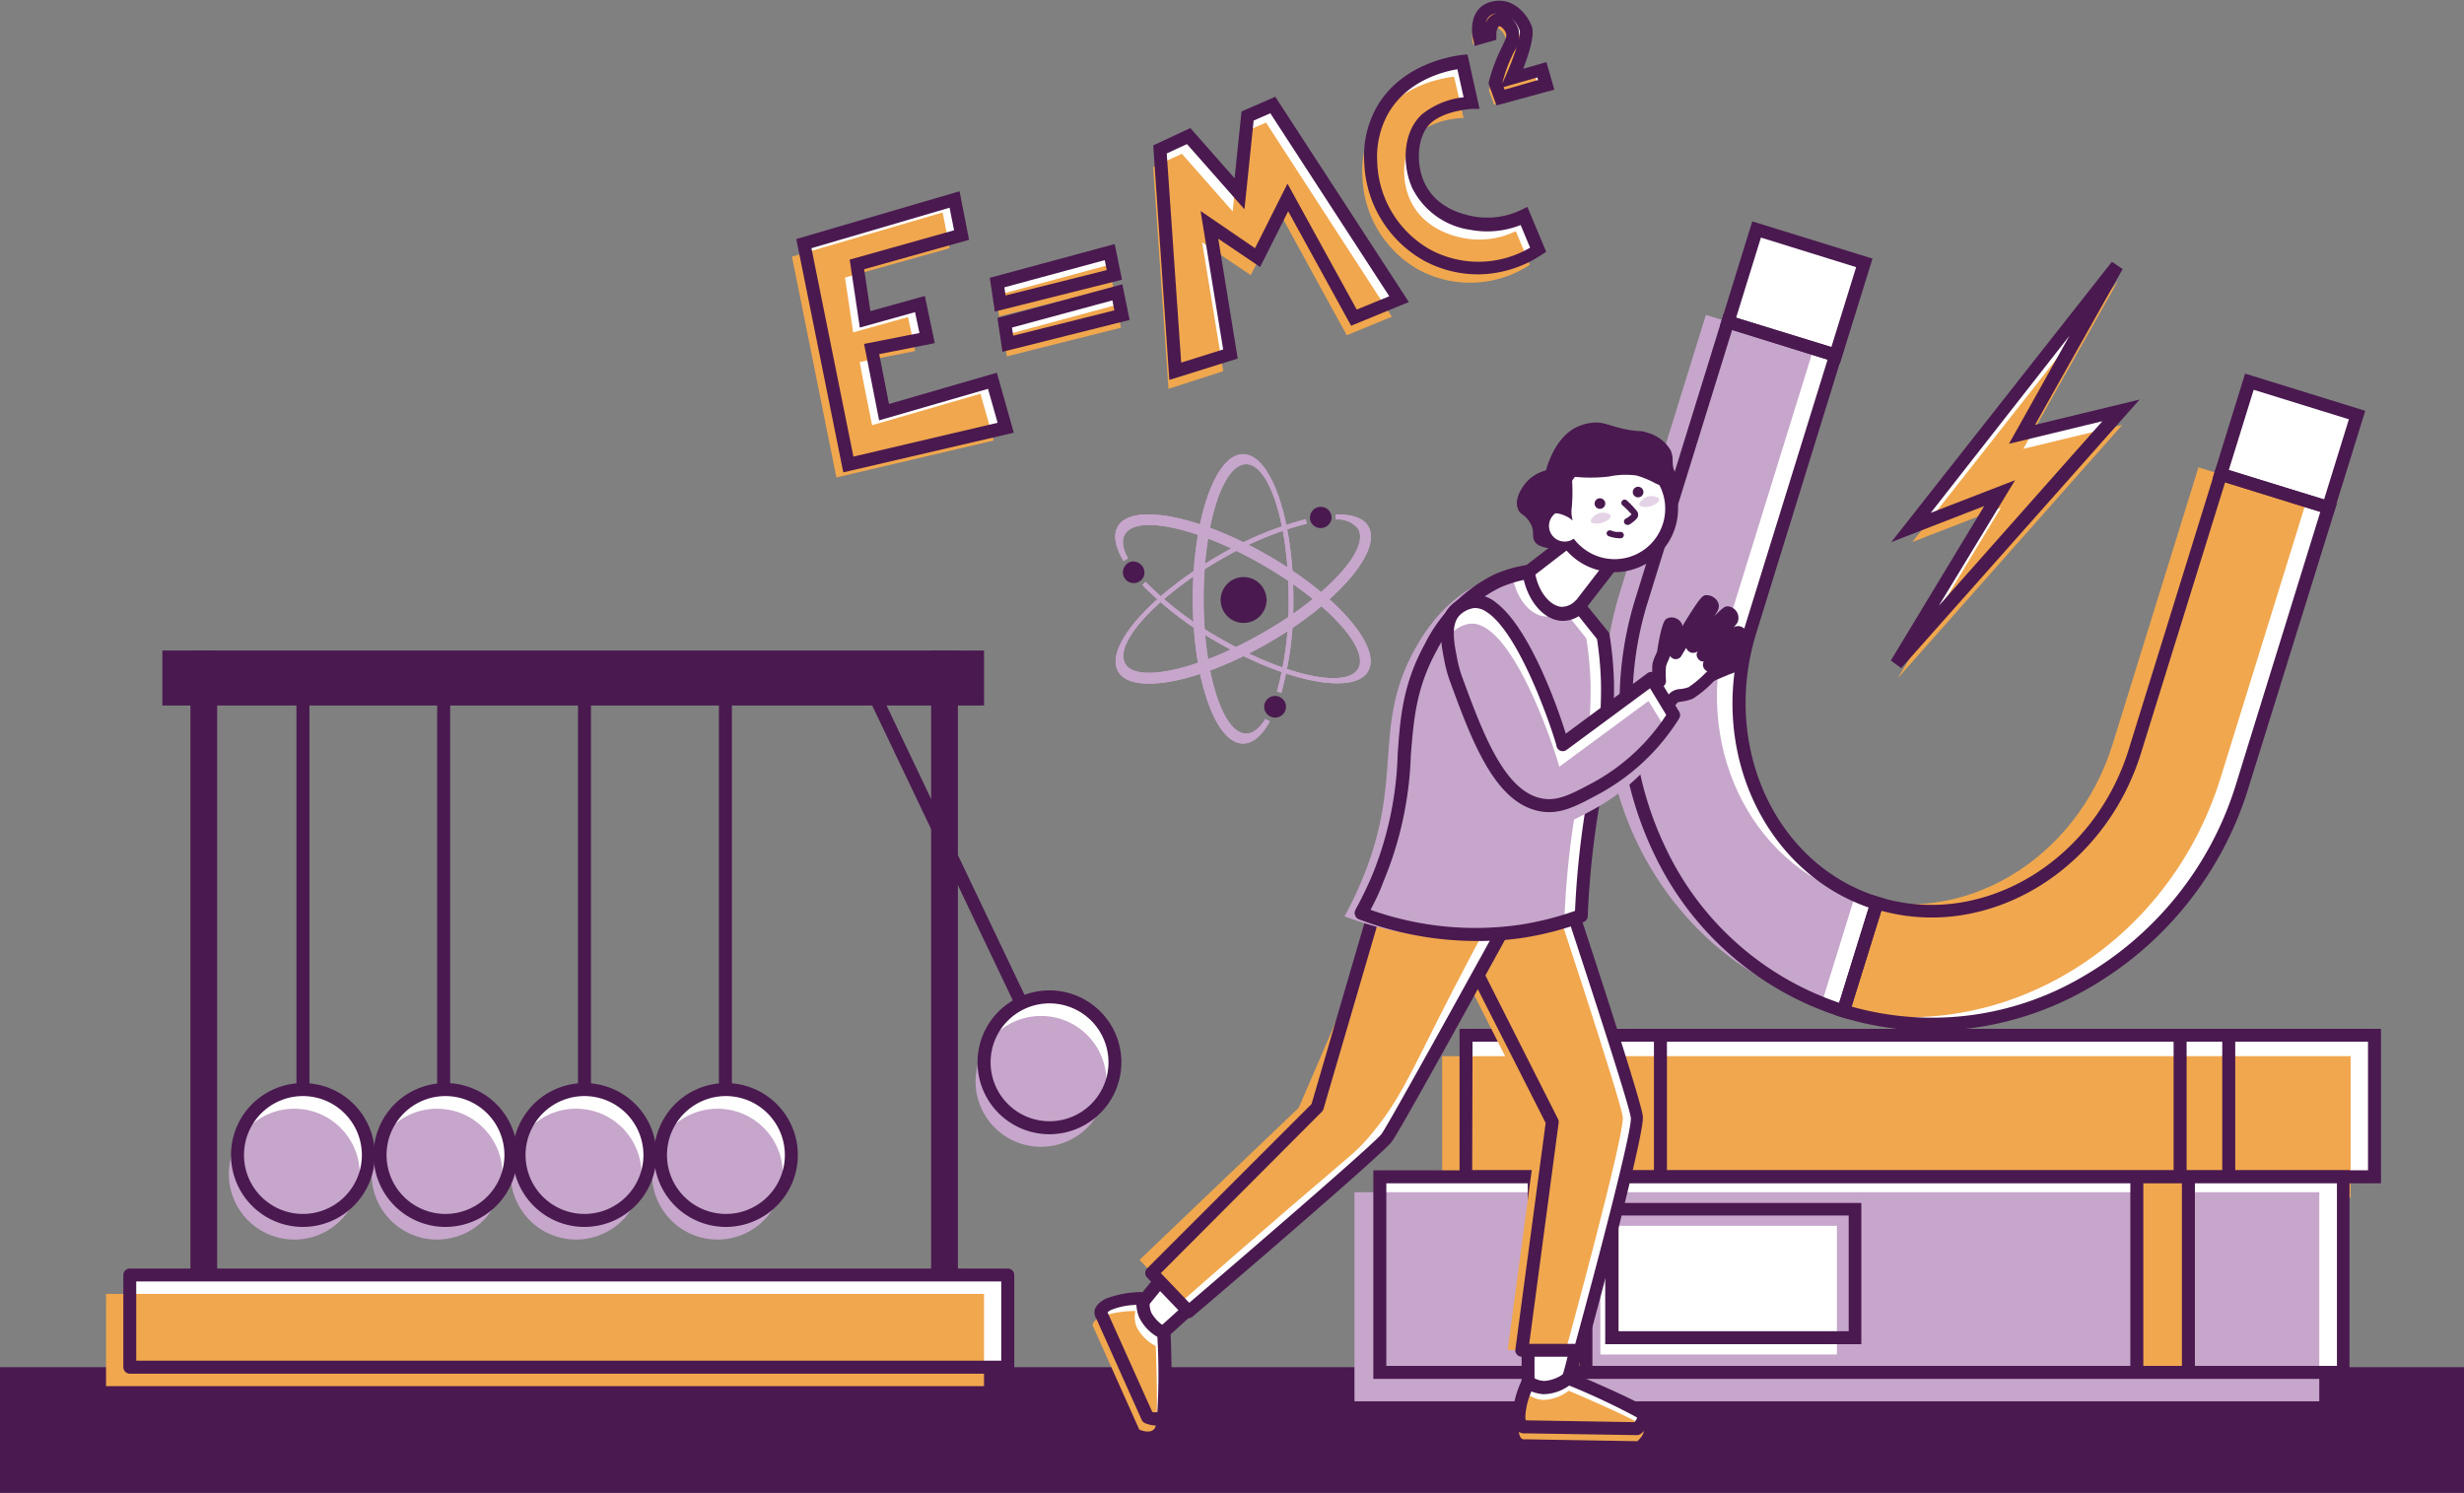 <svg xmlns="http://www.w3.org/2000/svg" viewBox="0 0 284.68 172.5"><rect x="0" y="0" width="284.68" height="172.5" fill="#808080" stroke="none"/><defs><style>.cls-1{fill:#49194f;}.cls-2{fill:#fff;}.cls-3{fill:#f0a74d;}.cls-4{fill:#c7a6cc;}.cls-5{opacity:0.49;}</style></defs><g id="Layer_2" data-name="Layer 2"><g id="_1" data-name="1"><rect class="cls-1" y="157.98" width="284.68" height="14.52"/><polygon class="cls-2" points="244.59 30.72 220.79 60.95 231.03 56.98 219.1 76.7 245.05 47.42 233.62 50.19 244.59 30.72"/><polygon class="cls-3" points="244.74 32.4 220.94 62.63 231.18 58.66 219.25 78.38 245.2 49.1 233.77 51.86 244.74 32.4"/><rect class="cls-2" x="258.85" y="44.86" width="11.2" height="13.04" transform="translate(137.12 288.79) rotate(-72.79)"/><path class="cls-2" d="M256.57,54.8l-9.92,32c-4.17,13.47-17.55,21.34-29.81,17.54L213,116.81c19.13,5.93,39.82-5.8,46.12-26.14l9.92-32Z"/><path class="cls-3" d="M254,54l-9.92,32c-4.17,13.47-17.55,21.34-29.81,17.54L210.44,116c19.13,5.93,39.82-5.8,46.12-26.13l9.92-32Z"/><path class="cls-2" d="M216.84,104.36C204.58,100.56,198,86.51,202.17,73l9.92-32-12.46-3.86-9.92,32c-6.3,20.34,4.14,41.7,23.27,47.63h0l3.86-12.45Z"/><path class="cls-4" d="M214.3,103.57c-12.27-3.8-18.85-17.85-14.68-31.32l9.92-32-12.45-3.86-9.92,32c-6.3,20.34,4.14,41.71,23.27,47.63h0l3.86-12.45Z"/><rect class="cls-2" x="201.92" y="27.22" width="11.2" height="13.04" transform="translate(113.88 221.98) rotate(-72.79)"/><path class="cls-1" d="M212.58,42l-13.88-4.3,3.75-12.12,13.89,4.3Zm-12-5.28,11,3.41,2.87-9.26-11-3.42Z"/><path class="cls-1" d="M269.51,59.59l-13.88-4.3,3.76-12.12,13.88,4.3Zm-12-5.29,11,3.42,2.87-9.27-11-3.41Z"/><path class="cls-1" d="M223.17,119.11a35.34,35.34,0,0,1-10.41-1.58l-.71-.23,4.3-13.88.71.22c11.87,3.68,24.82-4,28.87-17l10.15-32.74L270,58.16,259.82,90.9a40.37,40.37,0,0,1-18.6,23.34A36.49,36.49,0,0,1,223.17,119.11Zm-9.25-2.8a34.31,34.31,0,0,0,26.56-3.37,38.84,38.84,0,0,0,17.91-22.49l9.69-31.3-11-3.42L247.37,87c-4.22,13.6-17.57,21.64-30,18.24Z"/><path class="cls-1" d="M213.48,117.75l-.72-.22a35.79,35.79,0,0,1-21.62-18.8A40.39,40.39,0,0,1,189,69l10.14-32.74L213,40.52,202.88,73.26c-4,13.08,2.31,26.71,14.18,30.38l.72.22ZM200.13,38.1l-9.7,31.3a38.85,38.85,0,0,0,2.06,28.67,34.33,34.33,0,0,0,20,17.8l3.42-11c-12.2-4.24-18.67-18.42-14.46-32l9.7-31.31Z"/><path class="cls-1" d="M219.66,77.2l-1.2-.88,10.79-17.85-10.74,4.17L244,30.25l1.24.84-10.12,18,12.08-2.92Zm13.15-21.71L224,70l18.9-21.33-10.79,2.61,7-12.5L223.07,59.26Z"/><path class="cls-2" d="M110.29,23.05l-17.41,5.1L98,53.67l18.18-4.27c-.51-1.8-1-3.6-1.52-5.4l-12.53,3.63c-.47-2.43-1-4.87-1.43-7.3l6.41-1.27c-.28-1.3-.55-2.61-.83-3.92L100,36.9c-.31-2.11-.63-4.22-.94-6.33l12.09-3.39Z"/><polygon class="cls-2" points="115.2 32.68 128.21 29.16 128.75 31.8 115.56 35.1 115.2 32.68"/><polygon class="cls-2" points="116.08 37.3 129.09 33.78 129.63 36.42 116.44 39.72 116.08 37.3"/><path class="cls-2" d="M135.78,42.9,134,17.26l3.32-1.52,5.87,6.66.93-9,2.92-1.27,14.59,22.43-5.22,2.14L148.8,22.83l-3.5,7L139.73,26q1.22,7.44,2.44,14.88Z"/><path class="cls-2" d="M169,7.13c-.74.07-6.46.75-9.24,5.59a10.93,10.93,0,0,0-1.36,6,12.82,12.82,0,0,0,6.47,10.69,12.55,12.55,0,0,0,12.88-.55L176.09,25a9.79,9.79,0,0,1-6,.81c-.82-.16-4.56-.89-6.17-4.34-1.15-2.46-1-5.91.89-7.69s5-1.86,5.25-1.87h0Z"/><path class="cls-2" d="M172.13,4l-1.19.34s-.67-2.75,1.4-3.41,3.51,1.11,3.95,2.35S174.65,9,174.65,9l3.48-1,.5,1.74-5.27,1.5-.58-1.6a16.6,16.6,0,0,1,.74-2.44c.78-2,1.48-2.66,1.2-3.61-.23-.76-1-1.54-1.7-1.35A1.65,1.65,0,0,0,172.13,4Z"/><path class="cls-3" d="M108.91,24.55,91.5,29.65l5.13,25.52,18.18-4.27-1.53-5.4-12.52,3.63c-.48-2.44-1-4.87-1.43-7.3l6.41-1.27c-.28-1.31-.55-2.62-.83-3.92L98.57,38.4c-.31-2.11-.63-4.22-.94-6.33l12.09-3.39Z"/><polygon class="cls-3" points="115.08 34.14 128.09 30.62 128.63 33.25 115.44 36.56 115.08 34.14"/><polygon class="cls-3" points="115.96 38.76 128.97 35.24 129.51 37.87 116.32 41.18 115.96 38.76"/><path class="cls-3" d="M135,44.93l-1.77-25.64,3.32-1.52,5.87,6.66.93-9,2.92-1.27L160.81,36.6l-5.21,2.14Q151.78,31.8,148,24.86c-1.17,2.31-2.33,4.63-3.49,6.94L138.89,28q1.23,7.44,2.44,14.89Z"/><path class="cls-3" d="M168,8.87c-.73.07-6.46.75-9.24,5.59a10.8,10.8,0,0,0-1.35,6,12.78,12.78,0,0,0,6.46,10.69,12.55,12.55,0,0,0,12.88-.55l-1.62-3.89a9.71,9.71,0,0,1-6,.81c-.82-.16-4.56-.89-6.17-4.34-1.15-2.46-1-5.91.89-7.69s5-1.85,5.25-1.86h0Z"/><path class="cls-3" d="M171.39,4.78l-1.19.34s-.68-2.76,1.39-3.41,3.51,1.11,3.95,2.35-1.63,5.78-1.63,5.78l3.48-1,.49,1.74-5.26,1.5-.59-1.6a16.52,16.52,0,0,1,.75-2.44c.77-2,1.47-2.66,1.19-3.61-.22-.76-1-1.54-1.69-1.35A1.62,1.62,0,0,0,171.39,4.78Z"/><path class="cls-1" d="M97.43,54.58,92,27.62l18.86-5.52,1.1,5.61-12.12,3.4.72,4.84,6.29-1.75L108,39.65l-6.42,1.27,1.13,5.76,12.46-3.61L117.13,50Zm-3.68-25.9L98.6,52.76l16.66-3.91-1.11-3.92-12.58,3.64-1.74-8.83,6.4-1.26-.51-2.41-6.38,1.78L98.17,30l12.06-3.39L109.71,24Z"/><path class="cls-1" d="M114.94,36l-.58-3.9,14.43-3.9.84,4.12Zm1.1-2.8.14.94,11.69-2.93-.23-1.15Z"/><path class="cls-1" d="M115.82,40.65l-.58-3.9,14.43-3.9.84,4.12Zm1.1-2.8.14.94,11.69-2.93-.23-1.15Z"/><path class="cls-1" d="M135.1,43.9l-1.86-27.1,4.29-2,5.11,5.8.8-7.72,3.9-1.7,15.43,23.72-6.67,2.74-7.27-13.23-3.24,6.44-4.84-3.27L143,41.43Zm-.3-26.17,1.67,24.17,4.85-1.52-2.61-16L145,28.68l3.75-7.46,8,14.55,3.76-1.54L146.77,13.09l-1.93.84-1.06,10.25-6.64-7.53Z"/><path class="cls-1" d="M170.79,31.7a13.11,13.11,0,0,1-6.32-1.61,13.52,13.52,0,0,1-6.85-11.32,11.53,11.53,0,0,1,1.45-6.42c2.88-5,8.68-5.85,9.81-6l.67-.06,1.39,6.29-.88,0s-3.19.18-4.78,1.67-1.7,4.72-.72,6.83,2.89,3.38,5.63,3.92a9.07,9.07,0,0,0,5.57-.75l.71-.34,2.17,5.18-.52.34A13.38,13.38,0,0,1,170.79,31.7ZM168.38,8c-1.76.3-5.85,1.37-8,5.13a10.25,10.25,0,0,0-1.26,5.62,12.06,12.06,0,0,0,6.08,10.07,11.77,11.77,0,0,0,11.58-.2L175.69,26a10.47,10.47,0,0,1-5.78.56,8.9,8.9,0,0,1-6.71-4.76c-1.19-2.55-1.22-6.42,1.05-8.56a9.31,9.31,0,0,1,4.85-2Z"/><path class="cls-1" d="M172.9,12.18,172,9.72l0-.22A19.08,19.08,0,0,1,172.82,7c.27-.69.54-1.23.75-1.67.4-.82.53-1.12.43-1.46-.15-.5-.65-.87-.78-.84s-.35.36-.34,1v.57l-2.49.71-.18-.75c-.3-1.19-.28-3.62,1.89-4.3,2.54-.81,4.34,1.3,4.88,2.81.37,1-.38,3.27-1,4.88l2.69-.77.91,3.18Zm.82-2.12.11.3,3.87-1.11-.08-.3Zm.09-8.47a2.85,2.85,0,0,1,1.63,1.82A3.35,3.35,0,0,1,174.91,6c-.2.43-.44.92-.69,1.55a16.08,16.08,0,0,0-.66,2.11l.41-.9c1-2.27,1.79-4.71,1.61-5.22A3.23,3.23,0,0,0,173.81,1.59Zm-.9-.07-.35.09a1.31,1.31,0,0,0-.89,1,1.9,1.9,0,0,1,1.15-1.06Z"/><path class="cls-1" d="M35,134.21a.74.74,0,0,1-.75-.75V78.34a.75.75,0,0,1,1.5,0v55.12A.75.75,0,0,1,35,134.21Z"/><path class="cls-1" d="M51.26,134.21a.74.74,0,0,1-.75-.75V78.34a.75.75,0,0,1,1.5,0v55.12A.75.75,0,0,1,51.26,134.21Z"/><path class="cls-1" d="M67.53,134.21a.75.75,0,0,1-.75-.75V78.34a.75.75,0,0,1,1.5,0v55.12A.74.74,0,0,1,67.53,134.21Z"/><path class="cls-1" d="M83.81,134.21a.75.75,0,0,1-.75-.75V78.34a.75.75,0,0,1,1.5,0v55.12A.75.75,0,0,1,83.81,134.21Z"/><path class="cls-1" d="M121.25,123.5a.74.74,0,0,1-.67-.43L99.41,78.67a.75.75,0,0,1,1.35-.65l21.17,44.41a.75.75,0,0,1-.35,1A1,1,0,0,1,121.25,123.5Z"/><circle class="cls-2" cx="34.98" cy="133.46" r="7.56" transform="translate(-84.13 63.82) rotate(-45)"/><circle class="cls-2" cx="51.47" cy="133.46" r="7.56" transform="translate(-79.3 75.49) rotate(-45)"/><circle class="cls-2" cx="67.53" cy="133.46" r="7.56" transform="translate(-77.78 168.91) rotate(-76.87)"/><circle class="cls-2" cx="83.87" cy="133.46" r="7.56" transform="translate(-69.81 98.4) rotate(-45)"/><circle class="cls-2" cx="121.25" cy="122.75" r="7.56" transform="translate(-27.17 210.73) rotate(-76.01)"/><circle class="cls-4" cx="34" cy="135.67" r="7.56" transform="translate(-85.97 63.78) rotate(-45)"/><circle class="cls-4" cx="50.49" cy="135.67" r="7.56" transform="translate(-81.14 75.44) rotate(-45)"/><circle class="cls-4" cx="66.55" cy="135.67" r="7.56" transform="translate(-80.68 169.66) rotate(-76.87)"/><circle class="cls-4" cx="82.89" cy="135.67" r="7.56" transform="translate(-71.65 98.35) rotate(-45)"/><circle class="cls-4" cx="120.28" cy="124.95" r="7.56" transform="translate(-53.13 121.65) rotate(-45)"/><rect class="cls-1" x="107.58" y="75.17" width="3.09" height="79.67"/><rect class="cls-1" x="22" y="75.17" width="3.09" height="79.67" transform="translate(47.09 230) rotate(180)"/><rect class="cls-1" x="63.05" y="30.88" width="6.35" height="94.93" transform="translate(-12.12 144.57) rotate(-90)"/><rect class="cls-2" x="14.99" y="147.33" width="101.44" height="10.66"/><rect class="cls-3" x="12.25" y="149.51" width="101.44" height="10.66"/><path class="cls-1" d="M116.43,158.73H15a.76.76,0,0,1-.75-.75V147.33a.75.75,0,0,1,.75-.75H116.43a.75.75,0,0,1,.75.75V158A.76.76,0,0,1,116.43,158.73Zm-100.69-1.5h99.94v-9.16H15.74Z"/><path class="cls-1" d="M35,141.77a8.31,8.31,0,1,1,8.31-8.31A8.32,8.32,0,0,1,35,141.77Zm0-15.12a6.81,6.81,0,1,0,6.81,6.81A6.82,6.82,0,0,0,35,126.65Z"/><path class="cls-1" d="M51.47,141.77a8.31,8.31,0,1,1,8.31-8.31A8.32,8.32,0,0,1,51.47,141.77Zm0-15.12a6.81,6.81,0,1,0,6.81,6.81A6.82,6.82,0,0,0,51.47,126.65Z"/><path class="cls-1" d="M67.53,141.77a8.31,8.31,0,1,1,8.31-8.31A8.32,8.32,0,0,1,67.53,141.77Zm0-15.12a6.81,6.81,0,1,0,6.81,6.81A6.82,6.82,0,0,0,67.53,126.65Z"/><path class="cls-1" d="M83.87,141.77a8.31,8.31,0,1,1,8.31-8.31A8.32,8.32,0,0,1,83.87,141.77Zm0-15.12a6.81,6.81,0,1,0,6.81,6.81A6.82,6.82,0,0,0,83.87,126.65Z"/><path class="cls-1" d="M121.25,131.06a8.31,8.31,0,1,1,8.31-8.31A8.32,8.32,0,0,1,121.25,131.06Zm0-15.12a6.81,6.81,0,1,0,6.82,6.81A6.82,6.82,0,0,0,121.25,115.94Z"/><rect class="cls-2" x="169.38" y="119.62" width="104.96" height="16.35"/><rect class="cls-3" x="166.62" y="122.04" width="104.96" height="16.35"/><path class="cls-1" d="M275.09,136.73H168.63V118.88H275.09Zm-105-1.5H273.59V120.37H170.13Z"/><rect class="cls-1" x="185.46" y="119.62" width="1.5" height="16.35"/><rect class="cls-1" x="191.09" y="119.62" width="1.5" height="16.35"/><rect class="cls-1" x="256.75" y="119.62" width="1.5" height="16.35"/><rect class="cls-1" x="251.13" y="119.62" width="1.5" height="16.35"/><rect class="cls-2" x="159.42" y="135.98" width="111.28" height="22.6"/><rect class="cls-4" x="156.49" y="137.76" width="111.47" height="24.16"/><rect class="cls-3" x="246.88" y="135.98" width="5.96" height="22.6"/><rect class="cls-3" x="177.26" y="135.99" width="5.96" height="22.6"/><path class="cls-1" d="M271.45,159.33H158.67v-24.1H271.45Zm-111.28-1.5H270v-21.1H160.17Z"/><rect class="cls-1" x="176.51" y="135.98" width="1.5" height="22.6"/><rect class="cls-1" x="182.48" y="135.98" width="1.5" height="22.6"/><rect class="cls-1" x="252.09" y="135.98" width="1.5" height="22.6"/><rect class="cls-1" x="246.13" y="135.98" width="1.5" height="22.6"/><rect class="cls-2" x="184.9" y="141.64" width="27.33" height="14.87"/><path class="cls-1" d="M215.05,155.32H185.46V139h29.59ZM187,153.82h26.59V140.45H187Z"/><path class="cls-4" d="M143.62,85.92c1.14,0,2.2-.94,3.1-2.58a1.58,1.58,0,0,1-.51-.28c-.67,1.09-1.43,1.7-2.24,1.7-2.71,0-4.91-7-4.91-15.56s2.2-15.56,4.91-15.56,4.91,7,4.91,15.56a38.69,38.69,0,0,1-1.35,10.72,1.75,1.75,0,0,1,.51.14,39.56,39.56,0,0,0,1.39-10.86c0-9.24-2.6-16.72-5.81-16.72S137.81,60,137.81,69.2,140.41,85.92,143.62,85.92Z"/><path class="cls-1" d="M146.06,81.68a1.25,1.25,0,0,1,1.25-1.26h.06a1.1,1.1,0,0,1,.51.13,1.25,1.25,0,0,1-.57,2.37,1.23,1.23,0,0,1-.84-.33A1.25,1.25,0,0,1,146.06,81.68Z"/><path class="cls-4" d="M158.1,60.84c-.57-1-1.92-1.43-3.78-1.4a1.68,1.68,0,0,1,0,.59,2.93,2.93,0,0,1,2.6,1.09c1.35,2.35-3.58,7.74-11,12S131.33,79,130,76.68s3.58-7.74,11-12a38.91,38.91,0,0,1,10-4.18,1.91,1.91,0,0,1-.13-.51,39.29,39.29,0,0,0-10.1,4.22c-8,4.62-13.19,10.61-11.58,13.39s9.39,1.29,17.39-3.33S159.71,63.62,158.1,60.84Z"/><path class="cls-1" d="M153.21,60.85a1.26,1.26,0,0,1-1.72-.46l0,0a1.18,1.18,0,0,1-.14-.51,1.25,1.25,0,0,1,2.33-.69,1,1,0,0,1,.13.33,1.18,1.18,0,0,1,0,.56A1.26,1.26,0,0,1,153.21,60.85Z"/><path class="cls-4" d="M129.14,60.84c-.57,1-.28,2.38.68,4a1.76,1.76,0,0,1,.51-.3c-.61-1.13-.77-2.09-.36-2.79,1.35-2.35,8.49-.77,15.93,3.53s12.38,9.68,11,12-8.49.77-15.94-3.52a38.87,38.87,0,0,1-8.61-6.53,1.58,1.58,0,0,1-.37.36,38.84,38.84,0,0,0,8.71,6.64c8,4.62,15.78,6.11,17.38,3.33s-3.58-8.77-11.58-13.39S130.74,58.06,129.14,60.84Z"/><path class="cls-4" d="M143.62,85.92c1.14,0,2.2-.94,3.1-2.58a1.58,1.58,0,0,1-.51-.28c-.67,1.09-1.43,1.7-2.24,1.7-2.71,0-4.91-7-4.91-15.56s2.2-15.56,4.91-15.56,4.91,7,4.91,15.56a38.69,38.69,0,0,1-1.35,10.72,1.75,1.75,0,0,1,.51.14,39.56,39.56,0,0,0,1.39-10.86c0-9.24-2.6-16.72-5.81-16.72S137.81,60,137.81,69.2,140.41,85.92,143.62,85.92Z"/><path class="cls-4" d="M158.1,60.84c-.57-1-1.92-1.43-3.78-1.4a1.68,1.68,0,0,1,0,.59,2.93,2.93,0,0,1,2.6,1.09c1.35,2.35-3.58,7.74-11,12S131.33,79,130,76.68s3.58-7.74,11-12a38.91,38.91,0,0,1,10-4.18,1.91,1.91,0,0,1-.13-.51,39.29,39.29,0,0,0-10.1,4.22c-8,4.62-13.19,10.61-11.58,13.39s9.39,1.29,17.39-3.33S159.71,63.62,158.1,60.84Z"/><path class="cls-4" d="M129.14,60.84c-.57,1-.28,2.38.68,4a1.76,1.76,0,0,1,.51-.3c-.61-1.13-.77-2.09-.36-2.79,1.35-2.35,8.49-.77,15.93,3.53s12.38,9.68,11,12-8.49.77-15.94-3.52a38.87,38.87,0,0,1-8.61-6.53,1.58,1.58,0,0,1-.37.36,38.84,38.84,0,0,0,8.71,6.64c8,4.62,15.78,6.11,17.38,3.33s-3.58-8.77-11.58-13.39S130.74,58.06,129.14,60.84Z"/><path class="cls-1" d="M131.6,65.08a1.24,1.24,0,0,1,.45,1.71.09.09,0,0,1,0,0,1.09,1.09,0,0,1-.37.37,1.24,1.24,0,0,1-1.76-1.67,1,1,0,0,1,.22-.28,1.09,1.09,0,0,1,.48-.29A1.21,1.21,0,0,1,131.6,65.08Z"/><path class="cls-1" d="M146.33,69.33a2.65,2.65,0,1,1-2.65-2.65A2.65,2.65,0,0,1,146.33,69.33Z"/><path class="cls-2" d="M176.54,154.84v4.63s-.08,3.62,2.11,3.7,3.62-8.33,3.62-8.33Z"/><path class="cls-2" d="M135.06,146.69l-3,3.64a2.37,2.37,0,0,0-.72,3.43,2.33,2.33,0,0,0,2.88.31l4-3.63Z"/><path class="cls-1" d="M178.68,163.92h-.06c-2.31-.09-2.86-2.85-2.82-4.47v-4.61a.75.75,0,0,1,.74-.75h5.73a.74.74,0,0,1,.57.27.79.79,0,0,1,.17.61C182.55,157.67,181.21,163.92,178.68,163.92Zm-1.39-8.33v3.88c0,.05,0,2.9,1.39,2.95h0c.66,0,1.91-2.91,2.68-6.83Z"/><path class="cls-1" d="M133,155.17a2.83,2.83,0,0,1-2.14-.92,2.8,2.8,0,0,1-.62-2.26,3.25,3.25,0,0,1,1.39-2.22l2.9-3.55a.79.79,0,0,1,.57-.28.74.74,0,0,1,.58.27l3.19,3.75a.75.75,0,0,1-.07,1l-4,3.63-.13.09A3.35,3.35,0,0,1,133,155.17Zm2.12-7.31-2.4,2.94a.55.55,0,0,1-.18.16,1.78,1.78,0,0,0-.81,1.24,1.33,1.33,0,0,0,.26,1.07,1.57,1.57,0,0,0,1.87.19l3.4-3.08Zm-3,2.47Z"/><path class="cls-2" d="M176.55,159.68a11.5,11.5,0,0,0-1.09,3.91c0,1.49.72,1.28.72,1.28l13,.21s1.35-1.13.41-1.91-8.34-3.92-8.34-3.92a5.15,5.15,0,0,1-2.86,1.06A3.07,3.07,0,0,1,176.55,159.68Z"/><path class="cls-2" d="M180.13,100.64s8.75,26.39,9,28.44-6.6,26.95-6.6,26.95h-6.72l3.53-26.4-14.68-29Z"/><path class="cls-3" d="M178.49,100.64s8.76,26.39,9,28.44S180.91,156,180.91,156h-6.72l3.53-26.4-14.68-29Z"/><path class="cls-1" d="M182.54,156.77h-6.72a.74.74,0,0,1-.74-.84l3.5-26.17L164,101a.76.76,0,0,1,0-.73.74.74,0,0,1,.64-.36h15.46a.76.76,0,0,1,.71.51c.9,2.71,8.79,26.52,9,28.58s-5.47,23.06-6.62,27.24A.74.74,0,0,1,182.54,156.77Zm-5.86-1.49H182c2.62-9.58,6.57-24.68,6.42-26.11s-5.3-17.2-8.81-27.78H165.89L180,129.29a.75.75,0,0,1,.08.44Z"/><polygon class="cls-2" points="183.63 60.68 173.46 68.48 181.03 72.02 186.79 64.58 183.63 60.68"/><path class="cls-1" d="M181,72.76a.71.71,0,0,1-.32-.07l-7.56-3.53a.74.74,0,0,1-.43-.59.75.75,0,0,1,.29-.68l10.16-7.81a.76.76,0,0,1,1,.13l3.16,3.9a.75.75,0,0,1,0,.93l-5.76,7.43A.75.75,0,0,1,181,72.76Zm-6.13-4.43,5.9,2.75,5-6.49-2.32-2.87Z"/><path class="cls-2" d="M132.14,150.05a11.71,11.71,0,0,0-4,.67c-1.33.67-.85,1.19-.85,1.19l5.3,11.84s1.6.73,1.9-.44,0-9.22,0-9.22-1.75-.93-2.17-2.14A3.1,3.1,0,0,1,132.14,150.05Z"/><path class="cls-3" d="M176.55,161.12a11.5,11.5,0,0,0-1.09,3.92c0,1.49.72,1.27.72,1.27l13,.22s1.35-1.14.41-1.91-8.34-3.92-8.34-3.92a5.23,5.23,0,0,1-2.86,1.06A3.11,3.11,0,0,1,176.55,161.12Z"/><path class="cls-3" d="M131.18,151.49a11.71,11.71,0,0,0-4,.67c-1.33.67-.85,1.2-.85,1.2l5.3,11.83s1.59.73,1.9-.44,0-9.21,0-9.21a5.19,5.19,0,0,1-2.18-2.15A3.13,3.13,0,0,1,131.18,151.49Z"/><path class="cls-1" d="M189.14,165.83h0l-12.89-.21a1.18,1.18,0,0,1-.83-.21,2.12,2.12,0,0,1-.7-1.8,11.71,11.71,0,0,1,1.16-4.25.73.73,0,0,1,.54-.42.75.75,0,0,1,.64.19,2.74,2.74,0,0,0,1.38.44,4.36,4.36,0,0,0,2.33-.92.76.76,0,0,1,.74-.08c1.26.53,7.55,3.22,8.53,4a1.53,1.53,0,0,1,.6,1.21,2.69,2.69,0,0,1-1,1.84A.74.74,0,0,1,189.14,165.83Zm-12.86-1.71,12.56.21c.18-.21.31-.43.29-.52h0a.23.23,0,0,0-.06-.06,79.58,79.58,0,0,0-7.77-3.65,5.24,5.24,0,0,1-3,1,5,5,0,0,1-1.37-.32,8.51,8.51,0,0,0-.7,2.83A1.75,1.75,0,0,0,176.28,164.12Zm0,.1h0Zm-.36-.07Zm.59-4.47Z"/><path class="cls-1" d="M133.56,164.72a3.41,3.41,0,0,1-1.29-.29.72.72,0,0,1-.37-.38l-5.27-11.76a1.14,1.14,0,0,1-.16-.84c.1-.55.53-1,1.32-1.4a12,12,0,0,1,4.35-.75h0a.74.74,0,0,1,.61.31.71.71,0,0,1,.1.66,2.64,2.64,0,0,0,.18,1.43,4.36,4.36,0,0,0,1.82,1.73.76.76,0,0,1,.4.64c.05,1.36.27,8.2,0,9.42a1.59,1.59,0,0,1-.85,1.07A1.91,1.91,0,0,1,133.56,164.72Zm-.43-1.57a1,1,0,0,0,.59,0h0a.15.15,0,0,0,0-.08,75.43,75.43,0,0,0,0-8.59,5.28,5.28,0,0,1-2.14-2.33,5,5,0,0,1-.29-1.37,8.32,8.32,0,0,0-2.86.56,1.88,1.88,0,0,0-.47.3Zm-1-13.1h0Z"/><path class="cls-2" d="M177.31,100.82s-16,29.18-17.1,30.67-22.86,20.07-22.86,20.07l-4.28-4.46L152.22,128l8.36-28.62Z"/><path class="cls-3" d="M175.15,100.82c-3.91,7.05-6.89,12.8-8.86,16.69-3.58,7.09-4.86,10.07-8.24,14-1.43,1.65-1.75,1.75-9.19,8.15s-13.68,11.92-13.67,11.92l1.18-1-4.71-5L150.05,128l11.25-26.1Z"/><path class="cls-1" d="M137.35,152.31a.7.7,0,0,1-.54-.23l-4.28-4.46a.76.76,0,0,1,0-1.05l19-19,8.31-28.44a.75.75,0,0,1,.79-.54l16.72,1.49a.75.75,0,0,1,.6,1.1c-.66,1.2-16,29.25-17.16,30.76s-20.74,18.29-23,20.19A.74.74,0,0,1,137.35,152.31Zm-3.23-5.2,3.28,3.43c8.71-7.46,21.44-18.48,22.21-19.5s11.71-20.85,16.49-29.57l-15-1.33-8.19,28a.8.8,0,0,1-.19.32Z"/><path class="cls-1" d="M180.41,63.59c-1.72-.26-2.59-.39-3-.88-.55-.69,0-1.2-.62-2.28s-1.17-.89-1.44-1.69c-.43-1.25.7-2.65.89-2.89a4.48,4.48,0,0,1,2.38-1.5c.13-.51,1.15-4.11,3.87-5.14a5.53,5.53,0,0,1,1.44-.36c1.33-.15,1.89.34,3.82.74,1.72.36,1.68.07,2.64.43A4.37,4.37,0,0,1,193,52c.52,1.09-.06,1.83.7,2.8.32.41.72.65.66,1s-.71.62-.79.64c-1.34.41-2.21-1.4-4-1.85-2.2-.55-5.14,1-5.81,2.92a9.5,9.5,0,0,0-.29,3.44c0,.58.05,1.17,0,1.75a1,1,0,0,1-.2.64,1,1,0,0,1-.72.26C181.29,63.6,180.66,63.62,180.41,63.59Z"/><path class="cls-2" d="M176.65,66a13.86,13.86,0,0,0-3.71,1.09c-1.33.61-4.71,2.41-7.58,7.66-4.93,9-1.13,15-6.14,26.78a43.75,43.75,0,0,1-1.94,4,36.71,36.71,0,0,0,18.26,2.09,35.53,35.53,0,0,0,7.15-1.83A101.79,101.79,0,0,1,184.38,91a51.24,51.24,0,0,0,1.34-12.22,40.85,40.85,0,0,0-.5-5.34l-2.68-3.36a3,3,0,0,1-2,.83C178.86,70.87,177.08,69,176.65,66Z"/><path class="cls-4" d="M174.71,66.35A13.86,13.86,0,0,0,171,67.44c-1.33.61-4.71,2.41-7.58,7.66-4.93,9-1.14,15-6.15,26.78a41.61,41.61,0,0,1-1.93,4,36.82,36.82,0,0,0,18.26,2.09,35,35,0,0,0,7.15-1.84,100.4,100.4,0,0,1,1.69-14.8,50.8,50.8,0,0,0,1.33-12.22,41.15,41.15,0,0,0-.49-5.34l-2.68-3.36a2.92,2.92,0,0,1-2,.82C176.91,71.18,175.14,69.26,174.71,66.35Z"/><path class="cls-1" d="M170.52,108.73a38.25,38.25,0,0,1-13.5-2.5.69.69,0,0,1-.44-.44.71.71,0,0,1,0-.62c.69-1.26,1.33-2.57,1.9-3.9a39.77,39.77,0,0,0,3-14.1c.29-4.15.57-8.06,3.13-12.74a17.85,17.85,0,0,1,7.93-8,14.46,14.46,0,0,1,3.91-1.15.74.74,0,0,1,.85.63c.39,2.62,1.93,4.19,3.18,4.21a2.22,2.22,0,0,0,1.48-.65.76.76,0,0,1,.56-.17.73.73,0,0,1,.51.28L185.81,73a.78.78,0,0,1,.15.35,41.21,41.21,0,0,1,.51,5.44,48.47,48.47,0,0,1-1.16,11.38l-.19,1a101.15,101.15,0,0,0-1.68,14.7.74.74,0,0,1-.49.67,35.91,35.91,0,0,1-7.3,1.87A35,35,0,0,1,170.52,108.73Zm-12.17-3.6a36.06,36.06,0,0,0,17.08,1.75,34.77,34.77,0,0,0,6.54-1.63,103.33,103.33,0,0,1,1.67-14.41l.2-1a46,46,0,0,0,1.13-11,40.85,40.85,0,0,0-.46-5l-2.11-2.64a3.46,3.46,0,0,1-1.84.54c-2,0-3.86-2-4.51-4.73a14.1,14.1,0,0,0-2.8.91A16.38,16.38,0,0,0,166,75.15c-2.41,4.39-2.66,8-3,12.12a41.25,41.25,0,0,1-3.16,14.59C159.43,103,158.91,104.06,158.35,105.13Z"/><path class="cls-2" d="M182,63.56a6.6,6.6,0,1,0-.26-9.33A6.59,6.59,0,0,0,182,63.56Z"/><path class="cls-1" d="M186.52,66.11a7.31,7.31,0,0,1-5.05-2h0a7.35,7.35,0,0,1,4.85-12.68,7.22,7.22,0,0,1,5.25,2,7.34,7.34,0,0,1-4.85,12.68Zm-4-3.1a5.86,5.86,0,0,0,8.27-.22,5.85,5.85,0,0,0,1.6-4.18,5.86,5.86,0,0,0-6-5.69A5.84,5.84,0,0,0,182.5,63Z"/><path class="cls-2" d="M179,61.12A1.81,1.81,0,1,0,180.39,59,1.81,1.81,0,0,0,179,61.12Z"/><path class="cls-1" d="M181.71,60.16a3.61,3.61,0,0,1-.11-1.57,20.8,20.8,0,0,0,0-3.53,18.36,18.36,0,0,0,4.32,0,9.21,9.21,0,0,1,3.18-.11,11.25,11.25,0,0,1,2.13.88,3.66,3.66,0,0,0,2.24.38,9.07,9.07,0,0,0-5.07-4.59,5.93,5.93,0,0,0-1.77-.36,6.29,6.29,0,0,0-2.26.46A11.17,11.17,0,0,0,178.91,56a3.88,3.88,0,0,0-.69,1.73,1.92,1.92,0,0,0,.17,1c.1.2.34.61.6.59a4,4,0,0,1,.92,0,3.27,3.27,0,0,1,.92.28A3,3,0,0,1,181.71,60.16Z"/><path class="cls-2" d="M190.09,79.71l1.6-1.07a13.17,13.17,0,0,1,0-1.81c.08-.46.5-1.16.54-1.47a18.4,18.4,0,0,1,.75-3.23c.21-.16.66,0,.75.29s-.17,2.94-.17,2.94,3.45-5.85,3.74-5.85.79.29.62.67-2.66,4.12-2.41,4.43,4-3.81,4.24-3.81a.62.62,0,0,1,.46.75c-.12.25-3.57,3.87-3.45,4.08S200.67,73,201,73.09a.69.69,0,0,1,.33.87c-.12.25-3.9,2.5-3.86,2.83s3.36-1,3.53-.92a.54.54,0,0,1,0,.79c-.29.21-3.08,1.21-3.33,1.5a13,13,0,0,1-2.2,1.87c-.58.29-1.75.29-1.91.5l-1.87,2.2Z"/><path class="cls-1" d="M191.65,83.48h-.09a.76.76,0,0,1-.58-.4l-1.56-3a.77.77,0,0,1,.25-1l1.25-.83a9.75,9.75,0,0,1,0-1.55,4.88,4.88,0,0,1,.36-1c.06-.14.16-.37.18-.44s.45-3.24,1-3.7a1.13,1.13,0,0,1,1-.17,1.33,1.33,0,0,1,.9.81s0,.08,0,.18c2.18-3.61,2.41-3.61,2.82-3.61a1.52,1.52,0,0,1,1.22.66,1.09,1.09,0,0,1,.09,1.06c-.05.11-.15.28-.4.69,1-1,1.19-1.12,1.54-1.12a1.35,1.35,0,0,1,1.13,1.84,2.86,2.86,0,0,1-.49.61,1,1,0,0,1,.87-.11,1.31,1.31,0,0,1,.76.77,1.41,1.41,0,0,1,0,1.14c-.1.21-.24.33-1,.82a.55.55,0,0,1,.3.09,1.11,1.11,0,0,1,.56.92,1.25,1.25,0,0,1-.51,1.14,7.47,7.47,0,0,1-1.41.63c-.55.23-1.57.64-1.83.8a13.27,13.27,0,0,1-2.38,2,5.15,5.15,0,0,1-1.36.36l-.42.07-1.77,2.09A.76.76,0,0,1,191.65,83.48ZM191.06,80l.74,1.44c.48-.57,1-1.22,1.13-1.34a1.87,1.87,0,0,1,1.24-.48,4.11,4.11,0,0,0,.93-.22,12.49,12.49,0,0,0,2-1.69l.16-.14-.13-.07a.85.85,0,0,1-.37-.58.77.77,0,0,1,.09-.49l-.2,0a.78.78,0,0,1-.49-.36.68.68,0,0,1,0-.82,1,1,0,0,1-.6.19.87.87,0,0,1-.58-.3.83.83,0,0,1-.16-.29l-.57.95a.74.74,0,0,1-.87.33.75.75,0,0,1-.42-.34c-.06.17-.14.36-.23.57a4.43,4.43,0,0,0-.25.66,11.21,11.21,0,0,0,0,1.64.75.75,0,0,1-.33.66Z"/><path class="cls-2" d="M167.58,76.12a16.21,16.21,0,0,0,.61,2.28c2.48,6.74,5.05,13.73,9.85,14.61,2.07.37,3.74-.52,6.46-2a24.06,24.06,0,0,0,8.85-8.39l-2.54-4.17-10.3,7.6c0-.32-5.46-17.91-10.71-16.45a3.67,3.67,0,0,0-1.87,1.16C166.82,72.16,167.24,74.31,167.58,76.12Z"/><path class="cls-4" d="M167.22,78.63a16.3,16.3,0,0,0,.61,2.27c2.48,6.74,5,13.73,9.86,14.61,2.06.37,3.73-.52,6.45-2A24.06,24.06,0,0,0,193,85.12L190.46,81l-10.31,7.6c0-.32-5.46-17.91-10.71-16.45a3.65,3.65,0,0,0-1.86,1.16C166.47,74.66,166.88,76.81,167.22,78.63Z"/><path class="cls-1" d="M179,93.84a5.79,5.79,0,0,1-1.08-.1c-5.22-.95-7.87-8.13-10.42-15.08a15.53,15.53,0,0,1-.64-2.4h0c-.37-1.91-.83-4.3.5-6a4.27,4.27,0,0,1,2.25-1.41,3.66,3.66,0,0,1,3.29.83c3.76,2.86,7,11.8,8,15.1l9.45-7a.77.77,0,0,1,.59-.13.71.71,0,0,1,.49.35L194,82.23a.75.75,0,0,1,0,.79,24.94,24.94,0,0,1-9.13,8.65C182.52,92.94,180.85,93.84,179,93.84Zm-8.56-23.58a1.54,1.54,0,0,0-.43.06,2.92,2.92,0,0,0-1.48.9c-.9,1.13-.53,3.06-.2,4.76h0a14.41,14.41,0,0,0,.57,2.16c2.41,6.56,4.91,13.33,9.29,14.13,1.82.33,3.38-.52,6-1.92a23.48,23.48,0,0,0,8.32-7.74l-1.87-3.08L181,86.65a.74.74,0,0,1-1.18-.5c-.22-1-4.13-13.05-8.16-15.5A2.26,2.26,0,0,0,170.43,70.26Z"/><path class="cls-1" d="M188.66,57a.61.61,0,0,0,.74.45.6.6,0,0,0,.46-.73.62.62,0,0,0-.74-.46A.62.62,0,0,0,188.66,57Z"/><path class="cls-1" d="M184.25,58.33a.62.62,0,0,0,.74.45.61.61,0,0,0,.46-.73.62.62,0,0,0-.74-.46A.62.62,0,0,0,184.25,58.33Z"/><path class="cls-1" d="M188,60.64a.36.36,0,0,1-.32-.18.38.38,0,0,1,.13-.52,2.58,2.58,0,0,0,.69-.51l0,0a9.83,9.83,0,0,0-1-1,.38.38,0,1,1,.5-.56,10,10,0,0,1,1.1,1.16.56.56,0,0,1,.11.17.71.71,0,0,1-.17.79,3.61,3.61,0,0,1-.88.67A.41.41,0,0,1,188,60.64Zm.56-1.2h0Z"/><path class="cls-1" d="M185.63,61.54a.38.38,0,0,1,.46-.25,3.35,3.35,0,0,0,.62.17l.54,0a.38.38,0,0,1,.36.38.38.38,0,0,1-.39.36,3.88,3.88,0,0,1-1.35-.24A.37.37,0,0,1,185.63,61.54Z"/><g class="cls-5"><path class="cls-4" d="M186.11,59.62c-.06-.33-1-.58-1.67-.19-.32.19-.71.58-.64.83s.76.31,1.25.17S186.15,59.91,186.11,59.62Z"/></g><g class="cls-5"><path class="cls-4" d="M191.71,57.71c-.06-.33-1-.58-1.67-.19-.32.19-.71.58-.64.82s.76.32,1.25.18S191.75,58,191.71,57.71Z"/></g></g></g></svg>